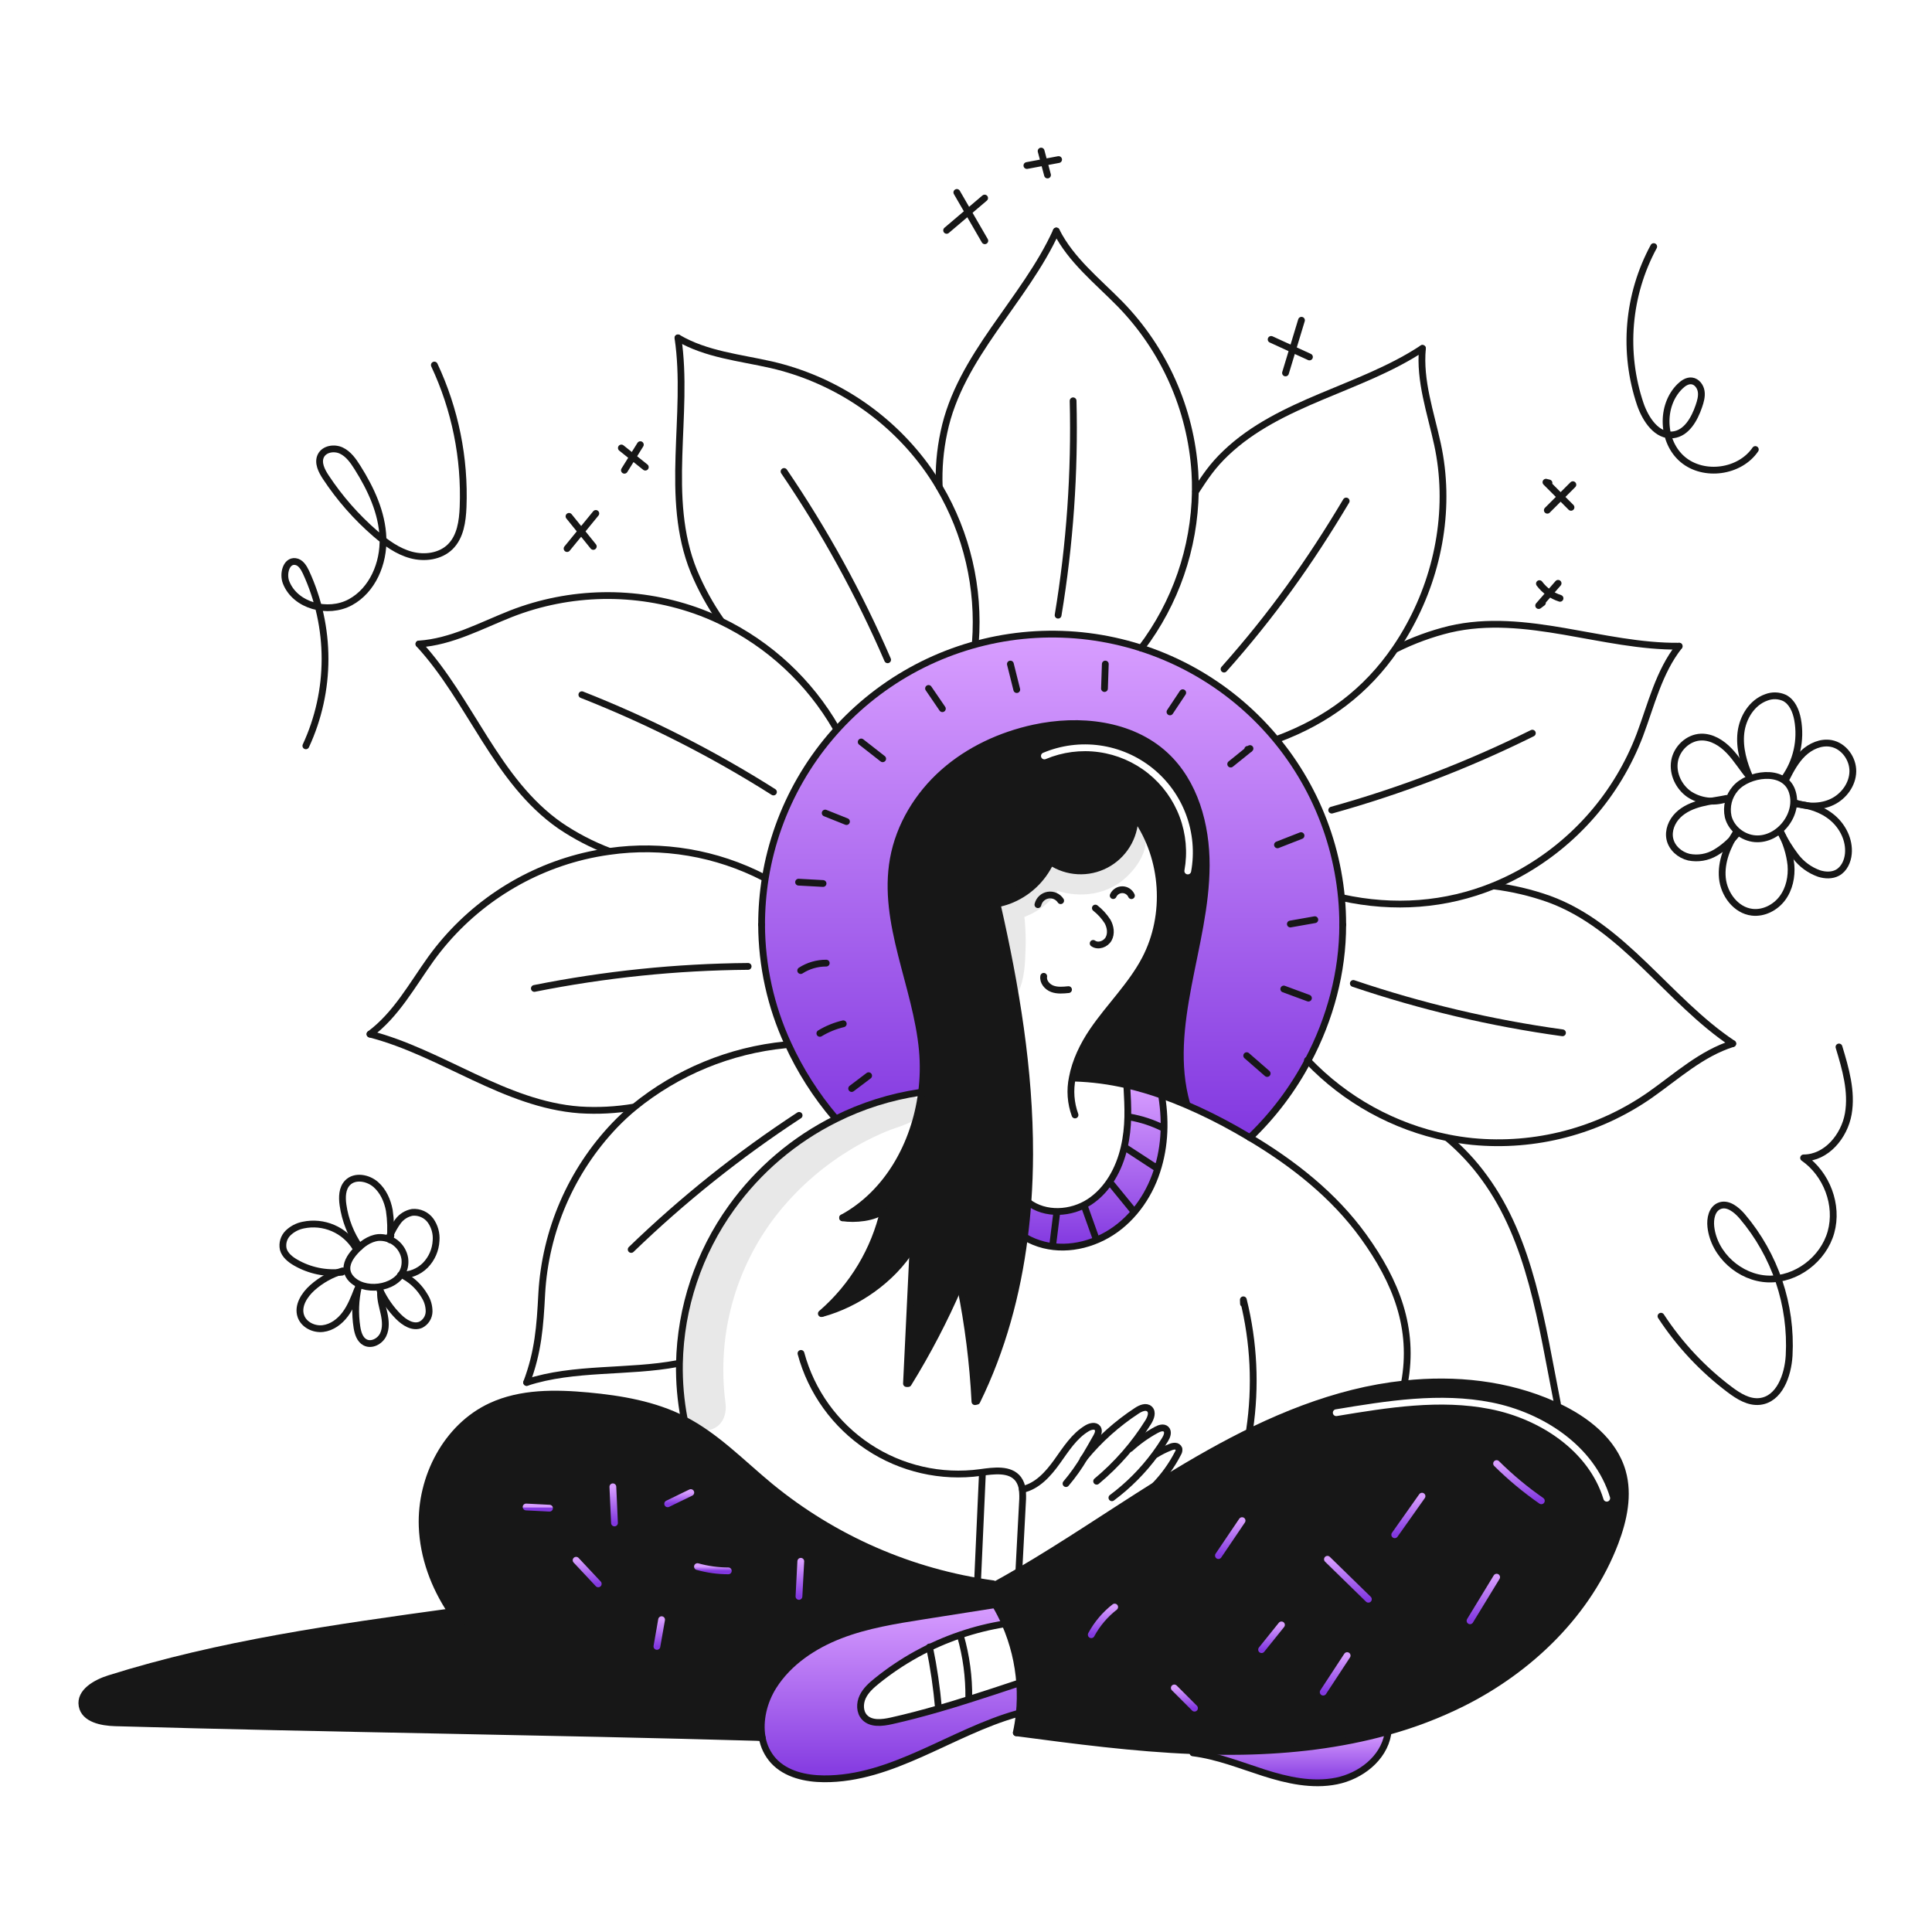 <svg width="960" height="960" viewBox="0 0 960 960" fill="none" xmlns="http://www.w3.org/2000/svg">
<g clip-path="url(#clip0_46_7773)">
<g clip-path="url(#clip1_46_7773)">
<path fill-rule="evenodd" clip-rule="evenodd" d="M494.536 797.313C496.368 800.386 498.001 803.572 499.425 806.854C503.531 816.275 505.994 826.33 506.706 836.583C507.06 841.585 506.981 846.608 506.47 851.597C506.144 854.758 505.643 857.898 504.97 861.003H505.037C534.186 864.868 563.443 868.723 592.786 869.903C600.964 870.251 609.164 870.375 617.364 870.229C641.571 869.813 665.958 866.981 689.233 860.519C702.137 856.997 714.667 852.224 726.645 846.269C760.281 829.445 789.231 801.518 802.571 766.353C806.808 755.153 809.449 742.761 806.156 731.253C801.807 716.014 787.973 705.337 773.599 698.673L773.393 698.579C772.897 698.352 772.402 698.126 771.899 697.909C748.876 687.66 723.129 684.96 697.899 687.66C689.263 688.591 680.702 690.115 672.276 692.223C638.808 700.598 607.936 717.084 578.582 735.223C578.047 735.556 577.511 735.889 576.975 736.222C575.901 736.889 574.828 737.556 573.761 738.223C565.6 743.34 557.511 748.577 549.423 753.813C535.202 763.02 520.985 772.225 506.387 780.771C502.285 783.176 498.149 785.536 493.98 787.806C492.846 788.435 491.713 789.053 490.58 789.66L490.22 790.739C491.76 792.863 493.21 795.054 494.536 797.313ZM664.251 703.623C689.744 699.387 715.548 695.233 740.499 700.166C765.43 705.095 789.482 721.08 796.767 744.951C797.039 745.841 797.981 746.343 798.872 746.071C799.762 745.799 800.264 744.857 799.992 743.966C792.221 718.501 766.823 701.933 741.153 696.858C715.502 691.786 689.089 696.078 663.698 700.296C662.78 700.449 662.159 701.317 662.311 702.236C662.464 703.154 663.332 703.775 664.251 703.623Z" fill="#171717"/>
<path fill-rule="evenodd" clip-rule="evenodd" d="M510.763 597.292V597.281C511.317 589.369 511.606 581.46 511.631 573.555C511.732 531.636 504.742 489.998 495.425 449.124C497.407 448.754 499.354 448.219 501.246 447.524C510.431 444.085 517.898 437.175 522.037 428.284L522.059 428.239C526.08 430.915 530.746 432.462 535.569 432.717C540.392 432.973 545.195 431.928 549.476 429.691C553.757 427.455 557.358 424.11 559.903 420.005C562.449 415.9 563.844 411.187 563.944 406.358L564.517 406.369C578.666 426.564 580.486 454.705 569.057 476.552C564.899 484.494 559.248 491.472 553.589 498.46C549.919 502.992 546.245 507.529 542.973 512.335C538.253 519.281 534.353 527.327 532.836 535.52L533.78 535.7C542.625 535.968 551.42 537.124 560.033 539.15C565.933 540.537 571.752 542.248 577.464 544.275C581.514 545.713 585.523 547.287 589.489 548.995L589.68 548.545C584.195 529.204 586.668 509.366 590.41 489.61C591.216 485.354 592.088 481.101 592.959 476.845C596.135 461.347 599.315 445.822 599.367 430.048C599.433 409.942 593.667 388.769 578.867 375.16C561.897 359.561 536.24 356.863 513.718 361.752C497.22 365.335 481.397 372.642 468.765 383.835C456.133 395.028 446.861 410.246 443.883 426.855C440.4 446.344 445.522 465.606 450.679 485.003C453.926 497.214 457.187 509.478 458.324 521.886C458.96 528.889 458.821 535.94 457.908 542.913C454.593 568.499 441.107 592.863 418.675 605.113C424.665 606.058 434.521 605.225 439.106 601.258C434.549 621.165 423.786 639.11 408.369 652.505L408.504 652.662C426.058 647.841 443.208 635.786 452.918 620.386L453.637 620.847C452.561 643.061 451.49 665.271 450.423 687.479H451.3C460.889 671.967 469.332 655.776 476.562 639.034L477.262 639.334C481.06 658.127 483.457 677.176 484.432 696.324L485.398 696.268C497.94 670.735 505.436 643.044 509.021 614.768C509.756 608.961 510.336 603.136 510.763 597.292ZM546.519 370.397C536.951 369.059 527.199 370.331 518.294 374.078C517.436 374.44 517.033 375.428 517.394 376.286C517.755 377.145 518.744 377.548 519.602 377.186C527.947 373.675 537.085 372.483 546.052 373.736C555.018 374.99 563.479 378.642 570.541 384.307C577.603 389.972 583.004 397.44 586.172 405.921C589.341 414.402 590.159 423.581 588.541 432.489C588.375 433.405 588.983 434.283 589.899 434.449C590.815 434.616 591.693 434.008 591.859 433.092C593.586 423.586 592.712 413.791 589.331 404.741C585.95 395.691 580.187 387.722 572.651 381.677C565.116 375.632 556.087 371.734 546.519 370.397Z" fill="#171717"/>
<path d="M689.239 860.517L689.576 861.742C687.463 873.778 676.045 882.567 664.054 884.972C652.063 887.377 639.654 884.59 628.001 880.881C616.348 877.172 604.884 872.497 592.746 870.991L592.791 869.901C600.972 870.249 609.165 870.373 617.369 870.227C641.577 869.811 665.964 866.979 689.239 860.517Z" fill="url(#paint0_linear_46_7773)"/>
<path d="M649.883 527.087C642.378 541.266 632.649 554.151 621.068 565.252C618.868 563.937 616.64 562.652 614.415 561.397C606.337 556.812 598.016 552.67 589.488 548.99L589.679 548.54C584.195 529.199 586.667 509.363 590.409 489.606C594.151 469.849 599.299 450.159 599.366 430.043C599.433 409.927 593.666 388.765 578.866 375.155C561.896 359.555 536.239 356.855 513.717 361.748C497.217 365.333 481.384 372.627 468.764 383.831C456.144 395.035 446.864 410.241 443.882 426.851C438.207 458.611 455.382 489.763 458.323 521.882C458.959 528.885 458.82 535.937 457.907 542.909L457.132 542.819C442.549 544.977 428.403 549.442 415.224 556.046L414.887 555.383C405.435 544.27 397.565 531.903 391.501 518.634C382.956 500.075 378.499 479.896 378.431 459.464C378.429 451.668 379.053 443.885 380.297 436.189C385.96 401.533 404.058 370.128 431.204 347.852C458.351 325.576 492.684 313.956 527.78 315.167C562.875 316.378 596.326 330.336 621.872 354.43C647.419 378.524 663.31 411.102 666.571 446.066C666.987 450.471 667.193 454.938 667.189 459.466C667.235 482.943 660.919 506.33 649.883 527.087Z" fill="url(#paint1_linear_46_7773)"/>
<path d="M577.283 544.776C579.407 558.284 578.733 571.646 573.983 584.458C569.233 597.27 560.07 608.689 547.854 614.814C535.638 620.939 521.197 621.703 509.396 614.814L509.025 614.768C509.767 608.958 510.348 603.133 510.767 597.293C519.387 603.946 532.288 603.182 541.391 597.203C550.505 591.203 556.102 580.896 558.563 570.265C561.024 559.634 560.53 550.507 559.934 539.617L560.034 539.146C565.934 540.533 571.754 542.244 577.465 544.271L577.283 544.776Z" fill="url(#paint2_linear_46_7773)"/>
<path d="M461.911 818.62C452.578 823.116 443.798 828.68 435.748 835.2C432.948 837.459 430.174 839.932 428.648 843.18C427.122 846.428 427.12 850.664 429.558 853.305C432.758 856.778 438.335 856.115 442.958 855.081C450.825 853.328 458.624 851.259 466.379 849.023C471.47 847.551 476.542 846.008 481.596 844.393C489.508 841.893 497.386 839.293 505.241 836.672L506.713 836.583C507.067 841.585 506.988 846.608 506.477 851.596L505.466 851.507C472.706 860.722 443.419 884.143 409.39 883.885C400.298 883.818 390.59 881.649 384.396 874.973C381.44 871.726 379.478 867.7 378.743 863.372C377.181 854.91 379.575 845.323 384.295 837.872C391.881 825.892 404.31 817.622 417.538 812.508C430.766 807.394 444.881 805.169 458.895 802.955C470.761 801.088 482.628 799.218 494.495 797.346L494.54 797.312C496.371 800.385 498.004 803.572 499.429 806.854C491.839 808.051 484.367 809.905 477.098 812.393C471.914 814.16 466.842 816.239 461.911 818.62V818.62Z" fill="url(#paint3_linear_46_7773)"/>
<path d="M494.535 797.311L494.49 797.345C482.623 799.212 470.757 801.081 458.89 802.953C444.876 805.167 430.749 807.403 417.533 812.506C404.317 817.609 391.876 825.891 384.29 837.871C379.57 845.322 377.176 854.908 378.738 863.371L378.659 863.382C354.519 860.494 331.259 858.325 307.633 852.571C284.007 846.817 260.848 837.287 242.417 821.43C235.426 815.421 229.283 808.491 224.155 800.83C215.726 788.176 210.343 773.622 209.781 758.484C208.871 734.184 221.896 708.984 243.957 698.752C258.803 691.874 275.896 692.076 292.192 693.582C308.555 695.11 325.098 697.92 339.73 705.382C339.764 705.405 339.797 705.416 339.83 705.438C355.878 713.676 368.611 727.004 382.524 738.49C414.329 764.614 452.758 781.401 493.536 786.983L493.986 787.803C492.853 788.432 491.719 789.05 490.586 789.657L490.226 790.736C491.759 792.861 493.209 795.052 494.535 797.311Z" fill="#171717"/>
<path d="M307.63 852.57C331.253 858.324 354.516 860.493 378.656 863.381C271.263 860.313 164.611 859.11 57.217 856.042C50.53 855.851 41.989 854.176 40.798 847.591C39.539 840.713 47.642 836.184 54.318 834.083C109.375 816.753 166.859 808.797 224.039 800.907L224.151 800.828C229.279 808.489 235.423 815.419 242.413 821.428C260.845 837.286 284.007 846.805 307.63 852.57Z" fill="#171717"/>
<path d="M534.173 554.024C532.016 548.098 531.553 541.689 532.836 535.514C534.353 527.321 538.253 519.275 542.973 512.329C551.289 500.113 562.202 489.639 569.057 476.546C580.486 454.699 578.666 426.558 564.517 406.363" stroke="#171717" stroke-width="3.372" stroke-linecap="round" stroke-linejoin="round"/>
<path d="M517.236 424.266C518.671 425.785 520.291 427.117 522.057 428.233C526.078 430.909 530.744 432.456 535.567 432.712C540.39 432.967 545.193 431.922 549.474 429.686C553.755 427.449 557.356 424.104 559.902 419.999C562.447 415.894 563.842 411.181 563.942 406.352C563.991 405.065 563.939 403.776 563.785 402.497" stroke="#171717" stroke-width="3.372" stroke-linecap="round" stroke-linejoin="round"/>
<path d="M472.936 446.372C479.966 449.597 487.825 450.555 495.424 449.114C497.405 448.745 499.352 448.21 501.245 447.514C510.43 444.075 517.896 437.166 522.036 428.274" stroke="#171717" stroke-width="3.372" stroke-linecap="round" stroke-linejoin="round"/>
<path d="M510.763 597.293C510.337 603.137 509.756 608.962 509.021 614.769C505.436 643.045 497.94 670.736 485.398 696.269" stroke="#171717" stroke-width="3.372" stroke-linecap="round" stroke-linejoin="round"/>
<path d="M495.243 448.316C495.299 448.586 495.367 448.844 495.423 449.116C504.74 489.99 511.73 531.628 511.629 573.547C511.607 581.459 511.319 589.371 510.764 597.282" stroke="#171717" stroke-width="3.372" stroke-linecap="round" stroke-linejoin="round"/>
<path d="M484.444 696.471C484.446 696.422 484.442 696.373 484.433 696.325C483.457 677.177 481.061 658.128 477.263 639.335" stroke="#171717" stroke-width="3.372" stroke-linecap="round" stroke-linejoin="round"/>
<path d="M476.937 638.178C476.813 638.459 476.69 638.751 476.566 639.032C469.335 655.775 460.891 671.967 451.301 687.48" stroke="#171717" stroke-width="3.372" stroke-linecap="round" stroke-linejoin="round"/>
<path d="M450.425 687.48C451.491 665.272 452.563 643.062 453.639 620.848" stroke="#171717" stroke-width="3.372" stroke-linecap="round" stroke-linejoin="round"/>
<path d="M452.943 620.354C452.932 620.365 452.932 620.376 452.921 620.388C443.211 635.788 426.061 647.843 408.507 652.664" stroke="#171717" stroke-width="3.372" stroke-linecap="round" stroke-linejoin="round"/>
<path d="M408.123 652.72C408.202 652.653 408.292 652.574 408.37 652.506C423.786 639.111 434.55 621.166 439.107 601.259" stroke="#171717" stroke-width="3.372" stroke-linecap="round" stroke-linejoin="round"/>
<path d="M439.108 601.26C434.523 605.227 424.667 606.06 418.677 605.115" stroke="#171717" stroke-width="3.372" stroke-linecap="round" stroke-linejoin="round"/>
<path d="M418.677 605.114C441.109 592.864 454.595 568.5 457.91 542.914C458.822 535.941 458.962 528.89 458.326 521.887C455.382 489.768 438.209 458.615 443.885 426.856C446.863 410.246 456.135 395.029 468.767 383.836C481.399 372.643 497.222 365.336 513.72 361.753C536.242 356.864 561.899 359.562 578.869 375.16C593.669 388.77 599.435 409.943 599.369 430.048C599.303 450.153 594.154 469.854 590.412 489.611C586.67 509.368 584.197 529.204 589.682 548.545" stroke="#171717" stroke-width="3.372" stroke-linecap="round" stroke-linejoin="round"/>
<path d="M533.779 535.699C542.624 535.967 551.419 537.123 560.032 539.149C565.932 540.536 571.751 542.247 577.463 544.274C581.509 545.714 585.518 547.287 589.488 548.994C598.016 552.674 606.337 556.815 614.415 561.399C616.64 562.658 618.865 563.939 621.068 565.254C642.7 578.164 662.841 593.999 677.529 614.385C693.723 636.85 702.916 660.046 697.859 687.266" stroke="#171717" stroke-width="3.372" stroke-linecap="round" stroke-linejoin="round"/>
<path d="M457.134 542.819C442.551 544.977 428.405 549.442 415.226 556.046C394.662 566.267 376.906 581.355 363.5 599.999C347.191 622.634 338.158 649.696 337.6 677.588C337.446 686.755 338.233 695.914 339.949 704.92" stroke="#171717" stroke-width="3.372" stroke-linecap="round" stroke-linejoin="round"/>
<path d="M510.729 597.258C510.74 597.269 510.751 597.281 510.763 597.281V597.292C519.383 603.945 532.285 603.181 541.388 597.202C550.502 591.202 556.099 580.895 558.56 570.264C561.021 559.633 560.526 550.507 559.93 539.617" stroke="#171717" stroke-width="3.372" stroke-linecap="round" stroke-linejoin="round"/>
<path d="M509.393 614.812C521.193 621.701 535.623 620.926 547.851 614.812C560.079 608.698 569.226 597.28 573.98 584.457C578.734 571.634 579.408 558.283 577.28 544.774" stroke="#171717" stroke-width="3.372" stroke-linecap="round" stroke-linejoin="round"/>
<path d="M490.579 789.659C491.712 789.052 492.846 788.434 493.979 787.805C498.148 785.535 502.284 783.175 506.386 780.77C529.286 767.364 551.249 752.338 573.76 738.223C575.36 737.223 576.974 736.223 578.581 735.223C607.935 717.084 638.807 700.598 672.275 692.223C680.701 690.115 689.262 688.591 697.898 687.66C723.128 684.96 748.875 687.66 771.898 697.909C772.471 698.156 773.033 698.415 773.598 698.673C787.972 705.337 801.806 716.014 806.155 731.253C809.448 742.761 806.807 755.153 802.57 766.353C789.23 801.518 760.28 829.445 726.644 846.269C714.666 852.224 702.136 856.997 689.232 860.519C665.957 866.981 641.57 869.813 617.363 870.229C609.163 870.375 600.963 870.251 592.785 869.903C563.442 868.723 534.185 864.868 505.036 861.003" stroke="#171717" stroke-width="3.372" stroke-linecap="round" stroke-linejoin="round"/>
<path d="M504.976 860.999C505.649 857.894 506.15 854.754 506.476 851.593C506.987 846.605 507.066 841.581 506.712 836.579C505.999 826.328 503.536 816.274 499.43 806.854C498.005 803.573 496.372 800.386 494.541 797.313C493.215 795.054 491.765 792.863 490.225 790.739" stroke="#171717" stroke-width="3.372" stroke-linecap="round" stroke-linejoin="round"/>
<path d="M620.911 710.473C624.112 688.941 623.059 666.991 617.811 645.864C617.833 646.516 617.856 647.156 617.878 647.808" stroke="#171717" stroke-width="3.372" stroke-linecap="round" stroke-linejoin="round"/>
<path d="M494.491 797.346C482.624 799.212 470.757 801.082 458.891 802.954C444.877 805.168 430.75 807.404 417.534 812.507C404.318 817.61 391.877 825.892 384.291 837.872C379.571 845.323 377.177 854.909 378.739 863.372C379.474 867.7 381.436 871.726 384.392 874.972C390.584 881.648 400.292 883.817 409.386 883.884C443.416 884.142 472.703 860.722 505.462 851.506" stroke="#171717" stroke-width="3.372" stroke-linecap="round" stroke-linejoin="round"/>
<path d="M493.535 786.983C452.757 781.401 414.328 764.614 382.523 738.49C368.61 727.004 355.877 713.676 339.829 705.438C339.795 705.416 339.762 705.404 339.729 705.382C325.097 697.92 308.554 695.11 292.191 693.582C275.891 692.076 258.802 691.874 243.956 698.752C221.895 708.979 208.87 734.186 209.78 758.484C210.342 773.622 215.725 788.176 224.154 800.83C229.282 808.491 235.425 815.421 242.416 821.43C260.847 837.287 284.009 846.806 307.632 852.571C331.255 858.336 354.518 860.494 378.658 863.382" stroke="#171717" stroke-width="3.372" stroke-linecap="round" stroke-linejoin="round"/>
<path d="M592.747 870.99C604.884 872.496 616.359 877.16 628.002 880.88C639.645 884.6 652.063 887.38 664.055 884.971C676.047 882.562 687.464 873.778 689.577 861.741" stroke="#171717" stroke-width="3.372" stroke-linecap="round" stroke-linejoin="round"/>
<path d="M398 672.5C403.12 691.524 414.998 708.029 431.411 718.924C447.824 729.82 467.646 734.359 487.165 731.692C493.807 730.782 501.943 729.602 505.989 734.951C507.075 736.471 507.755 738.242 507.967 740.098C508.203 742.195 508.236 744.31 508.067 746.414C507.471 757.798 506.871 769.179 506.267 780.556" stroke="#171717" stroke-width="3.372" stroke-linecap="round" stroke-linejoin="round"/>
<path d="M508 740.099C515.361 738.559 520.823 732.446 525.206 726.332C529.589 720.218 533.713 713.52 540.187 709.688C541.828 708.722 544.278 708.115 545.379 709.665C546.279 710.946 545.548 712.699 544.772 714.059C542.794 717.532 540.895 720.948 538.872 724.275C536.186 728.834 533.114 733.154 529.69 737.188" stroke="#171717" stroke-width="3.372" stroke-linecap="round" stroke-linejoin="round"/>
<path d="M538.274 724.981C538.465 724.745 538.656 724.509 538.874 724.273C546.328 715.219 555.116 707.352 564.936 700.942C566.836 699.706 569.476 698.571 571.151 700.099C572.927 701.706 571.814 704.617 570.551 706.651C563.626 717.743 554.972 727.657 544.917 736.017" stroke="#171717" stroke-width="3.372" stroke-linecap="round" stroke-linejoin="round"/>
<path d="M561.571 719.757C565.512 716.16 569.875 713.055 574.563 710.508C576.091 709.665 578.163 708.957 579.407 710.171C580.756 711.471 579.89 713.734 578.901 715.329C577.384 717.801 575.766 720.206 574.046 722.544C567.978 730.798 560.716 738.104 552.5 744.223" stroke="#171717" stroke-width="3.372" stroke-linecap="round" stroke-linejoin="round"/>
<path d="M574.294 722.724C576.587 721.3 579.006 720.089 581.52 719.105C582.267 718.762 583.08 718.586 583.903 718.588C584.314 718.592 584.715 718.72 585.054 718.954C585.393 719.189 585.653 719.519 585.803 719.903C585.931 720.674 585.762 721.465 585.331 722.117C582.292 728.027 578.395 733.454 573.767 738.222C573.675 738.332 573.578 738.437 573.475 738.537" stroke="#171717" stroke-width="3.372" stroke-linecap="round" stroke-linejoin="round"/>
<path d="M543.187 468.771C545.648 470.524 549.424 469.171 550.874 466.523C552.324 463.875 551.807 460.51 550.335 457.881C548.701 455.337 546.654 453.085 544.278 451.217" stroke="#171717" stroke-width="3.372" stroke-linecap="round" stroke-linejoin="round"/>
<path d="M553.144 445.012C553.537 444.138 554.175 443.398 554.981 442.879C555.787 442.36 556.725 442.086 557.684 442.09C558.642 442.093 559.578 442.375 560.38 442.899C561.182 443.424 561.815 444.169 562.202 445.046" stroke="#171717" stroke-width="3.372" stroke-linecap="round" stroke-linejoin="round"/>
<path d="M527.036 447.541C526.369 446.516 525.415 445.709 524.293 445.222C523.171 444.734 521.931 444.587 520.726 444.799C519.521 445.011 518.405 445.573 517.517 446.414C516.629 447.255 516.008 448.339 515.73 449.53" stroke="#171717" stroke-width="3.372" stroke-linecap="round" stroke-linejoin="round"/>
<path d="M530.947 491.742C528.239 492.012 525.418 492.281 522.867 491.326C520.316 490.371 518.158 487.797 518.619 485.126" stroke="#171717" stroke-width="3.372" stroke-linecap="round" stroke-linejoin="round"/>
<path d="M500.001 806.764C499.81 806.798 499.619 806.82 499.428 806.854C491.838 808.052 484.366 809.905 477.097 812.394C462.084 817.508 448.088 825.226 435.751 835.194C432.951 837.453 430.177 839.926 428.651 843.174C427.125 846.422 427.123 850.658 429.561 853.299C432.761 856.772 438.338 856.109 442.961 855.075C450.828 853.322 458.627 851.254 466.382 849.018C471.473 847.546 476.545 846.002 481.599 844.388C489.511 841.888 497.389 839.288 505.244 836.667" stroke="#171717" stroke-width="3.372" stroke-linecap="round" stroke-linejoin="round"/>
<path d="M481.386 843.748C481.517 833.295 480.119 822.88 477.239 812.831" stroke="#171717" stroke-width="3.372" stroke-linecap="round" stroke-linejoin="round"/>
<path d="M466.339 848.899C465.453 838.73 463.975 828.62 461.91 818.623C461.888 818.533 461.876 818.454 461.854 818.365" stroke="#171717" stroke-width="3.372" stroke-linecap="round" stroke-linejoin="round"/>
<path d="M224.04 800.908C166.859 808.797 109.375 816.754 54.319 834.084C47.643 836.184 39.541 840.715 40.799 847.592C41.99 854.178 50.531 855.853 57.218 856.043C164.611 859.111 271.263 860.314 378.657 863.382" stroke="#171717" stroke-width="3.372" stroke-linecap="round" stroke-linejoin="round"/>
<path d="M378.433 459.466C378.431 451.67 379.055 443.887 380.299 436.191C385.962 401.535 404.06 370.13 431.206 347.854C458.353 325.578 492.686 313.958 527.781 315.169C562.877 316.38 596.328 330.338 621.874 354.432C647.421 378.526 663.312 411.104 666.573 446.068C666.989 450.473 667.195 454.94 667.191 459.468" stroke="#171717" stroke-width="3.372" stroke-linecap="round" stroke-linejoin="round"/>
<path d="M414.89 555.385C405.437 544.272 397.566 531.905 391.501 518.636C382.956 500.076 378.499 479.898 378.431 459.466" stroke="#171717" stroke-width="3.372" stroke-linecap="round" stroke-linejoin="round"/>
<path d="M667.19 459.466C667.235 482.943 660.919 506.33 649.883 527.087C642.378 541.266 632.649 554.151 621.068 565.252L621.012 565.308" stroke="#171717" stroke-width="3.372" stroke-linecap="round" stroke-linejoin="round"/>
<path d="M567.123 322.031L567.134 322.02C584.107 299.616 593.503 272.388 593.96 244.284C594.005 241.059 593.938 237.833 593.735 234.619C591.684 203.257 578.517 173.655 556.6 151.129C545.227 139.529 532.179 129.304 524.874 114.784" stroke="#171717" stroke-width="3.372" stroke-linecap="round" stroke-linejoin="round"/>
<path d="M524.878 114.785C509.2 149.41 476.868 176.799 469 214.899C467.112 223.762 466.34 232.827 466.7 241.882" stroke="#171717" stroke-width="3.372" stroke-linecap="round" stroke-linejoin="round"/>
<path d="M525.767 305.679C531.611 270.489 534.106 234.823 533.218 199.162" stroke="#171717" stroke-width="3.372" stroke-linecap="round" stroke-linejoin="round"/>
<path d="M484.669 319.178C486.726 292.184 480.442 265.209 466.669 241.903C464.52 238.248 462.184 234.707 459.669 231.294C440.961 206.043 413.86 188.295 383.237 181.238C367.391 177.638 350.871 176.125 336.879 167.887" stroke="#171717" stroke-width="3.372" stroke-linecap="round" stroke-linejoin="round"/>
<path d="M336.872 167.887C342.536 206.03 329.872 247.218 344.772 283.878C348.376 292.533 352.905 300.774 358.28 308.456" stroke="#171717" stroke-width="3.372" stroke-linecap="round" stroke-linejoin="round"/>
<path d="M441.053 327.841C426.89 295.098 409.66 263.768 389.593 234.271" stroke="#171717" stroke-width="3.372" stroke-linecap="round" stroke-linejoin="round"/>
<path d="M415.5 361.827C402.206 338.721 382.239 320.172 358.218 308.614C354.033 306.59 349.737 304.804 345.35 303.265C315.668 292.938 283.277 293.532 253.994 304.939C238.878 310.895 224.381 318.931 208.164 320.01" stroke="#171717" stroke-width="3.372" stroke-linecap="round" stroke-linejoin="round"/>
<path d="M208.16 320.009C233.885 347.858 246.494 388.169 278.343 410.286C285.977 415.456 294.184 419.725 302.8 423.008" stroke="#171717" stroke-width="3.372" stroke-linecap="round" stroke-linejoin="round"/>
<path d="M384.332 393.541C354.194 374.454 322.315 358.268 289.121 345.199" stroke="#171717" stroke-width="3.372" stroke-linecap="round" stroke-linejoin="round"/>
<path d="M379.658 436.09C356.018 423.867 329.158 419.311 302.81 423.054C298.551 423.638 294.291 424.436 290.066 425.448C259.521 432.851 232.617 450.901 214.185 476.358C204.711 489.552 196.878 504.158 183.842 513.849" stroke="#171717" stroke-width="3.372" stroke-linecap="round" stroke-linejoin="round"/>
<path d="M183.841 513.848C219.422 523.03 250.765 548.754 288.032 551.496C297.043 552.072 306.09 551.604 314.993 550.102" stroke="#171717" stroke-width="3.372" stroke-linecap="round" stroke-linejoin="round"/>
<path d="M371.746 480.199C336.071 480.485 300.504 484.15 265.521 491.145" stroke="#171717" stroke-width="3.372" stroke-linecap="round" stroke-linejoin="round"/>
<path d="M390.334 519.163C362.733 521.864 336.546 532.659 315.06 550.192C311.709 552.959 308.519 555.916 305.507 559.048C283.812 581.784 270.934 611.509 269.185 642.886C268.342 659.115 267.421 671.746 261.685 686.941" stroke="#171717" stroke-width="3.372" stroke-linecap="round" stroke-linejoin="round"/>
<path d="M261.688 686.94C285.165 679.186 312.35 682.152 336.502 677.578" stroke="#171717" stroke-width="3.372" stroke-linecap="round" stroke-linejoin="round"/>
<path d="M397.077 554.227C367.222 573.751 339.282 596.057 313.632 620.848" stroke="#171717" stroke-width="3.372" stroke-linecap="round" stroke-linejoin="round"/>
<path d="M773.886 697.515C765.952 657.327 760.546 616.498 737.553 585.12C732.238 577.784 726.031 571.136 719.077 565.329" stroke="#171717" stroke-width="3.372" stroke-linecap="round" stroke-linejoin="round"/>
<path d="M649.657 526.85C649.736 526.929 649.803 527.007 649.882 527.086C668.514 546.584 692.662 559.917 719.088 565.296C723.236 566.139 727.416 566.776 731.63 567.207C762.914 570.245 794.255 562.024 820.019 544.022C833.303 534.673 845.496 523.433 860.994 518.567" stroke="#171717" stroke-width="3.372" stroke-linecap="round" stroke-linejoin="round"/>
<path d="M860.994 518.567C828.886 497.214 806.803 460.206 769.604 446.687C760.77 443.564 751.626 441.401 742.329 440.236" stroke="#171717" stroke-width="3.372" stroke-linecap="round" stroke-linejoin="round"/>
<path d="M672.461 488.674C706.251 500.119 741.051 508.332 776.393 513.2" stroke="#171717" stroke-width="3.372" stroke-linecap="round" stroke-linejoin="round"/>
<path d="M666.801 446.047C692.601 451.711 718.351 449.868 742.278 440.091C746.57 438.329 750.764 436.337 754.842 434.123C782.406 419.022 803.677 394.581 814.832 365.198C820.541 349.998 824.295 333.843 834.364 321.088" stroke="#171717" stroke-width="3.372" stroke-linecap="round" stroke-linejoin="round"/>
<path d="M834.36 321.088C796.453 321.515 758.085 303.848 720.325 312.671C711.105 314.918 702.167 318.194 693.679 322.437" stroke="#171717" stroke-width="3.372" stroke-linecap="round" stroke-linejoin="round"/>
<path d="M661.717 402.544C696.082 392.973 729.463 380.168 761.412 364.3" stroke="#171717" stroke-width="3.372" stroke-linecap="round" stroke-linejoin="round"/>
<path d="M634.801 367.243C659.701 357.971 679.013 343.35 693.42 322.267C695.933 318.606 698.255 314.817 700.377 310.916C715.313 283.616 720.887 251.184 714.29 220.773C710.851 204.893 705.254 189.283 706.805 173.111" stroke="#171717" stroke-width="3.372" stroke-linecap="round" stroke-linejoin="round"/>
<path d="M706.8 173.112C676.142 193.375 636.043 199.398 609.027 225.212C602.509 231.438 598.98 236.731 594.069 244.283" stroke="#171717" stroke-width="3.372" stroke-linecap="round" stroke-linejoin="round"/>
<path d="M608.223 332.472C631.902 305.826 650.67 279.584 668.91 248.949" stroke="#171717" stroke-width="3.372" stroke-linecap="round" stroke-linejoin="round"/>
<path d="M657.49 840.809L669.39 822.654" stroke="url(#paint4_linear_46_7773)" stroke-width="3.372" stroke-linecap="round" stroke-linejoin="round"/>
<path d="M730.447 805.362L743.67 783.68" stroke="url(#paint5_linear_46_7773)" stroke-width="3.372" stroke-linecap="round" stroke-linejoin="round"/>
<path d="M765.885 745.743C757.95 740.229 750.509 734.035 743.646 727.231" stroke="url(#paint6_linear_46_7773)" stroke-width="3.372" stroke-linecap="round" stroke-linejoin="round"/>
<path d="M693.036 762.615L706.591 743.438" stroke="url(#paint7_linear_46_7773)" stroke-width="3.372" stroke-linecap="round" stroke-linejoin="round"/>
<path d="M679.94 794.648L659.594 774.793" stroke="url(#paint8_linear_46_7773)" stroke-width="3.372" stroke-linecap="round" stroke-linejoin="round"/>
<path d="M605.432 772.959L617.181 755.584" stroke="url(#paint9_linear_46_7773)" stroke-width="3.372" stroke-linecap="round" stroke-linejoin="round"/>
<path d="M636.755 807.399L626.873 819.699" stroke="url(#paint10_linear_46_7773)" stroke-width="3.372" stroke-linecap="round" stroke-linejoin="round"/>
<path d="M593.545 848.773L583.5 838.725" stroke="url(#paint11_linear_46_7773)" stroke-width="3.372" stroke-linecap="round" stroke-linejoin="round"/>
<path d="M542.245 812.281C545.124 806.938 549.087 802.255 553.88 798.531" stroke="url(#paint12_linear_46_7773)" stroke-width="3.372" stroke-linecap="round" stroke-linejoin="round"/>
<path d="M397 793.253L397.906 775.793" stroke="url(#paint13_linear_46_7773)" stroke-width="3.372" stroke-linecap="round" stroke-linejoin="round"/>
<path d="M361.9 780.55C356.715 780.55 351.555 779.839 346.563 778.435" stroke="url(#paint14_linear_46_7773)" stroke-width="3.372" stroke-linecap="round" stroke-linejoin="round"/>
<path d="M326.42 818.091C327.194 813.665 327.968 809.239 328.743 804.812" stroke="url(#paint15_linear_46_7773)" stroke-width="3.372" stroke-linecap="round" stroke-linejoin="round"/>
<path d="M343.252 741.65L331.761 747.236" stroke="url(#paint16_linear_46_7773)" stroke-width="3.372" stroke-linecap="round" stroke-linejoin="round"/>
<path d="M297.262 787.009L286.262 775.276" stroke="url(#paint17_linear_46_7773)" stroke-width="3.372" stroke-linecap="round" stroke-linejoin="round"/>
<path d="M305.332 756.749C305.066 750.759 304.797 744.77 304.527 738.78" stroke="url(#paint18_linear_46_7773)" stroke-width="3.372" stroke-linecap="round" stroke-linejoin="round"/>
<path d="M273.052 749.406L261.42 748.812" stroke="url(#paint19_linear_46_7773)" stroke-width="3.372" stroke-linecap="round" stroke-linejoin="round"/>
<path d="M270.54 720.799C270.785 715.683 271.03 710.565 271.274 705.447" stroke="#171717" stroke-width="3.372" stroke-linecap="round" stroke-linejoin="round"/>
<path d="M862.3 391.8C860.648 393.696 859.465 395.955 858.846 398.392C858.226 400.83 858.188 403.379 858.733 405.835C860.25 411.783 865.968 416.272 872.086 416.765C883.956 417.722 894.612 404.151 890.331 392.741C886.145 381.589 868.529 384.445 862.3 391.8Z" stroke="#171717" stroke-width="3.372" stroke-linecap="round" stroke-linejoin="round"/>
<path d="M886.529 386.99C889.576 382.783 891.739 378.001 892.888 372.934C894.036 367.866 894.145 362.619 893.209 357.508C892.409 353.259 890.562 348.786 886.722 346.798C885.313 346.15 883.789 345.791 882.239 345.744C880.689 345.696 879.146 345.962 877.701 346.523C870.514 349.037 865.92 356.542 865.048 364.106C864.176 371.67 866.434 379.26 869.454 386.249" stroke="#171717" stroke-width="3.372" stroke-linecap="round" stroke-linejoin="round"/>
<path d="M869.324 385.924C865.817 381.8 863.024 377.084 859.302 373.157C855.58 369.23 850.555 366.047 845.146 366.257C838.787 366.509 833.175 371.866 832.085 378.136C830.995 384.406 834.153 391.055 839.391 394.669C842.065 396.411 845.099 397.525 848.265 397.926C851.431 398.327 854.647 398.005 857.671 396.985" stroke="#171717" stroke-width="3.372" stroke-linecap="round" stroke-linejoin="round"/>
<path d="M858.101 396.699C853.831 397.578 849.477 398.052 845.256 399.142C841.035 400.232 836.868 402.004 833.773 405.074C830.678 408.144 828.813 412.687 829.757 416.943C830.747 421.405 834.729 424.854 839.175 425.915C843.704 426.825 848.41 426.033 852.391 423.689C856.329 421.346 859.814 418.315 862.68 414.74" stroke="#171717" stroke-width="3.372" stroke-linecap="round" stroke-linejoin="round"/>
<path d="M862.86 413.368C858.445 420.193 855.073 428.148 855.837 436.241C856.601 444.334 862.526 452.322 870.596 453.288C876.351 453.977 882.196 450.963 885.661 446.316C889.126 441.669 890.377 435.616 889.913 429.842C889.285 424.063 887.531 418.462 884.749 413.356" stroke="#171717" stroke-width="3.372" stroke-linecap="round" stroke-linejoin="round"/>
<path d="M884.54 413.059C886.686 417.458 889.256 421.636 892.213 425.536C895.196 429.454 899.258 432.416 903.9 434.059C906.892 435.002 910.294 435.144 913.045 433.639C916.345 431.832 918.094 427.978 918.438 424.229C919.056 417.49 915.724 410.729 910.558 406.36C905.392 401.991 898.599 399.842 891.843 399.445" stroke="#171717" stroke-width="3.372" stroke-linecap="round" stroke-linejoin="round"/>
<path d="M891.786 398.859C897.786 401.067 904.692 401.209 910.451 398.432C916.21 395.655 920.551 389.737 920.664 383.344C920.777 376.951 916.138 370.565 909.849 369.412C904.821 368.491 899.63 370.83 895.934 374.361C892.238 377.892 889.781 382.497 887.476 387.061" stroke="#171717" stroke-width="3.372" stroke-linecap="round" stroke-linejoin="round"/>
<path d="M201.152 625.379C200.657 622.308 199.033 619.532 196.598 617.596C194.163 615.66 191.094 614.702 187.99 614.911C183.441 615.38 179.542 618.388 176.473 621.778C174.015 624.493 171.798 627.994 172.503 631.587C173.103 634.644 175.723 636.95 178.565 638.227C187.675 642.321 202.654 637.404 201.152 625.379Z" stroke="#171717" stroke-width="3.372" stroke-linecap="round" stroke-linejoin="round"/>
<path d="M193.849 616.083C194.306 611.2 194.169 606.28 193.443 601.43C192.543 596.614 190.449 591.879 186.777 588.636C182.888 585.201 176.341 583.988 172.711 587.695C169.981 590.484 169.887 594.888 170.436 598.752C171.51 606.25 174.323 613.392 178.651 619.607" stroke="#171717" stroke-width="3.372" stroke-linecap="round" stroke-linejoin="round"/>
<path d="M176.664 619.862C174.005 615.569 170.089 612.199 165.449 610.207C160.809 608.216 155.669 607.699 150.725 608.729C147.863 609.28 145.222 610.652 143.125 612.677C142.093 613.699 141.334 614.963 140.916 616.354C140.499 617.746 140.437 619.219 140.736 620.641C141.521 623.648 144.175 625.776 146.862 627.341C153.845 631.37 161.937 633.052 169.947 632.141" stroke="#171717" stroke-width="3.372" stroke-linecap="round" stroke-linejoin="round"/>
<path d="M170.307 631.485C164.714 633.127 159.556 635.993 155.207 639.874C151.187 643.468 147.734 648.912 149.507 654.006C150.991 658.276 155.952 660.691 160.441 660.159C164.93 659.627 168.841 656.669 171.541 653.044C174.241 649.419 175.907 645.144 177.541 640.931" stroke="#171717" stroke-width="3.372" stroke-linecap="round" stroke-linejoin="round"/>
<path d="M178.112 639.28C176.565 645.908 176.313 652.772 177.369 659.495C177.83 662.417 178.792 665.646 181.41 667.025C184.61 668.708 188.78 666.519 190.37 663.275C191.96 660.031 191.59 656.185 190.823 652.655C190.056 649.125 188.923 645.603 189.089 641.996" stroke="#171717" stroke-width="3.372" stroke-linecap="round" stroke-linejoin="round"/>
<path d="M188.847 641.25C191.134 646.075 194.23 650.474 198.001 654.256C200.948 657.209 205.218 659.915 209.054 658.278C210.281 657.665 211.317 656.728 212.05 655.568C212.784 654.409 213.186 653.071 213.214 651.7C213.227 648.948 212.444 646.25 210.961 643.933C208.59 639.868 205.184 636.504 201.09 634.185" stroke="#171717" stroke-width="3.372" stroke-linecap="round" stroke-linejoin="round"/>
<path d="M199.001 633.574C201.284 633.657 203.559 633.267 205.683 632.428C207.808 631.589 209.736 630.32 211.346 628.699C214.559 625.402 216.456 621.044 216.682 616.445C216.964 612.931 216.009 609.43 213.982 606.545C212.953 605.127 211.574 604.001 209.978 603.277C208.383 602.553 206.626 602.257 204.882 602.417C202.046 602.938 199.512 604.513 197.79 606.826C196.096 609.125 194.699 611.628 193.632 614.276L194.232 613.956" stroke="#171717" stroke-width="3.372" stroke-linecap="round" stroke-linejoin="round"/>
<path d="M281.78 272.578L296.059 255.126" stroke="#171717" stroke-width="3.372" stroke-linecap="round" stroke-linejoin="round"/>
<path d="M294.8 271.516L282.735 256.577" stroke="#171717" stroke-width="3.372" stroke-linecap="round" stroke-linejoin="round"/>
<path d="M320.651 232.12L308.751 222.6" stroke="#171717" stroke-width="3.372" stroke-linecap="round" stroke-linejoin="round"/>
<path d="M310.271 233.662C312.907 229.426 315.543 225.19 318.18 220.954" stroke="#171717" stroke-width="3.372" stroke-linecap="round" stroke-linejoin="round"/>
<path d="M489.351 119.629L475.451 95.614" stroke="#171717" stroke-width="3.372" stroke-linecap="round" stroke-linejoin="round"/>
<path d="M470.375 114.465L489.257 98.414" stroke="#171717" stroke-width="3.372" stroke-linecap="round" stroke-linejoin="round"/>
<path d="M520.506 86.962L517.324 75.061" stroke="#171717" stroke-width="3.372" stroke-linecap="round" stroke-linejoin="round"/>
<path d="M510.262 82.251L526.018 79.286" stroke="#171717" stroke-width="3.372" stroke-linecap="round" stroke-linejoin="round"/>
<path d="M638.763 185.315C641.407 176.589 644.051 167.862 646.696 159.136" stroke="#171717" stroke-width="3.372" stroke-linecap="round" stroke-linejoin="round"/>
<path d="M650.662 177.381L631.623 168.655" stroke="#171717" stroke-width="3.372" stroke-linecap="round" stroke-linejoin="round"/>
<path d="M768.856 253.532L781.548 240.839" stroke="#171717" stroke-width="3.372" stroke-linecap="round" stroke-linejoin="round"/>
<path d="M780.625 252.088L768.17 239.606L769.686 239.98" stroke="#171717" stroke-width="3.372" stroke-linecap="round" stroke-linejoin="round"/>
<path d="M775.168 297.3C771.084 295.984 767.509 293.434 764.936 290" stroke="#171717" stroke-width="3.372" stroke-linecap="round" stroke-linejoin="round"/>
<path d="M774.207 289.846C770.989 293.53 767.773 297.213 764.557 300.897L766.432 299.488" stroke="#171717" stroke-width="3.372" stroke-linecap="round" stroke-linejoin="round"/>
<path d="M215.827 181.386C226.159 203.435 231.056 227.639 230.106 251.971C229.822 259.045 228.762 266.713 223.717 271.681C218.777 276.546 210.966 277.567 204.272 275.76C197.578 273.953 191.807 269.734 186.56 265.202C177.066 256.997 168.748 247.522 161.843 237.045C159.762 233.885 157.758 229.894 159.428 226.499C161.142 223.012 166.097 222.235 169.61 223.899C173.123 225.563 175.483 228.917 177.556 232.199C184.276 242.851 189.846 254.712 190.296 267.299C190.746 279.886 185.13 293.284 174.048 299.27C162.966 305.256 146.703 301.095 142.141 289.355C140.496 285.121 142.204 278.499 146.717 279.022C149.311 279.322 150.917 281.935 152.027 284.298C158.281 297.825 161.516 312.55 161.508 327.453C161.5 342.356 158.249 357.078 151.98 370.598" stroke="#171717" stroke-width="3.372" stroke-linecap="round" stroke-linejoin="round"/>
<path d="M825.333 654.019C834.523 668.078 846.09 680.429 859.516 690.519C863.882 693.797 868.952 696.966 874.38 696.379C884.161 695.32 888.427 683.431 889.007 673.611C890.38 648.4 882.036 623.621 865.693 604.374C862.776 600.974 858.393 597.474 854.27 599.237C850.595 600.806 849.67 605.63 850.111 609.602C851.653 623.502 864.589 635.053 878.569 635.524C892.549 635.995 906.02 625.74 909.795 612.271C913.57 598.802 907.679 583.343 896.2 575.351C907.5 575.379 916.455 564.602 918.4 553.475C920.345 542.348 917.045 531.047 913.778 520.235" stroke="#171717" stroke-width="3.372" stroke-linecap="round" stroke-linejoin="round"/>
<path d="M821.719 122.528C815.293 134.422 811.385 147.511 810.238 160.981C809.091 174.45 810.73 188.012 815.053 200.82C817.678 208.448 823.341 217.001 831.353 216.063C838.042 215.28 841.964 208.236 844.144 201.863C844.956 199.488 845.692 196.983 845.314 194.502C844.936 192.021 843.133 189.583 840.642 189.277C838.417 189.004 836.342 190.429 834.742 191.999C825.001 201.566 825.718 219.581 836.19 228.343C846.662 237.105 864.521 234.634 872.22 223.358" stroke="#171717" stroke-width="3.372" stroke-linecap="round" stroke-linejoin="round"/>
<path d="M488.162 731.888L485.762 785.314" stroke="#171717" stroke-width="3.372" stroke-linecap="round" stroke-linejoin="round"/>
<path d="M578.171 560.615C572.861 557.935 567.182 556.057 561.32 555.045" stroke="#171717" stroke-width="3.372" stroke-linecap="round" stroke-linejoin="round"/>
<path d="M574.031 579.532L574.965 580.555L559.7 570.592" stroke="#171717" stroke-width="3.372" stroke-linecap="round" stroke-linejoin="round"/>
<path d="M562.84 601.291L552.39 588.491" stroke="#171717" stroke-width="3.372" stroke-linecap="round" stroke-linejoin="round"/>
<path d="M544.656 615.629L538.956 599.72" stroke="#171717" stroke-width="3.372" stroke-linecap="round" stroke-linejoin="round"/>
<path d="M523.211 617.66C523.825 612.714 524.439 607.766 525.054 602.818" stroke="#171717" stroke-width="3.372" stroke-linecap="round" stroke-linejoin="round"/>
<path d="M629.65 533.408L619.482 524.555" stroke="#171717" stroke-width="3.372" stroke-linecap="round" stroke-linejoin="round"/>
<path d="M650.155 495.962L637.9 491.439" stroke="#171717" stroke-width="3.372" stroke-linecap="round" stroke-linejoin="round"/>
<path d="M641.167 459.14L653.325 456.993" stroke="#171717" stroke-width="3.372" stroke-linecap="round" stroke-linejoin="round"/>
<path d="M634.771 419.8L646.475 415.219" stroke="#171717" stroke-width="3.372" stroke-linecap="round" stroke-linejoin="round"/>
<path d="M611.526 379.671L621.117 371.947C621.008 372.146 620.828 372.297 620.613 372.371C620.399 372.445 620.164 372.436 619.955 372.347" stroke="#171717" stroke-width="3.372" stroke-linecap="round" stroke-linejoin="round"/>
<path d="M581.352 353.738L587.69 344.213" stroke="#171717" stroke-width="3.372" stroke-linecap="round" stroke-linejoin="round"/>
<path d="M548.812 342.13L549.22 329.962" stroke="#171717" stroke-width="3.372" stroke-linecap="round" stroke-linejoin="round"/>
<path d="M505.226 342.652C504.168 338.421 503.11 334.19 502.053 329.959" stroke="#171717" stroke-width="3.372" stroke-linecap="round" stroke-linejoin="round"/>
<path d="M468.253 352.139L461.386 342.085" stroke="#171717" stroke-width="3.372" stroke-linecap="round" stroke-linejoin="round"/>
<path d="M438.594 377.022L427.923 368.68" stroke="#171717" stroke-width="3.372" stroke-linecap="round" stroke-linejoin="round"/>
<path d="M420.607 408.231L410.03 404" stroke="#171717" stroke-width="3.372" stroke-linecap="round" stroke-linejoin="round"/>
<path d="M408.967 439.006L396.811 438.342" stroke="#171717" stroke-width="3.372" stroke-linecap="round" stroke-linejoin="round"/>
<path d="M410.558 478.57C406.058 478.547 401.648 479.832 397.865 482.27" stroke="#171717" stroke-width="3.372" stroke-linecap="round" stroke-linejoin="round"/>
<path d="M419.021 508.715C414.919 509.689 410.994 511.295 407.386 513.475" stroke="#171717" stroke-width="3.372" stroke-linecap="round" stroke-linejoin="round"/>
<path d="M431.62 534.505L423.182 540.883" stroke="#171717" stroke-width="3.372" stroke-linecap="round" stroke-linejoin="round"/>
<g opacity="0.1">
<path d="M457.855 547.881C454.484 541.874 445.135 544.62 439.875 546.106C433.184 548.025 426.64 550.424 420.293 553.283C407.633 558.947 395.898 566.488 385.484 575.65C363.31 595.09 348.639 621.324 341.762 649.85C337.764 666.216 336.71 683.163 338.649 699.899C339.433 706.493 344.009 711.787 351.235 710.81C358.435 709.836 361.388 703.559 360.47 696.946C358.306 680.49 359.438 663.768 363.803 647.754C368.167 631.74 375.675 616.756 385.89 603.674C395.764 591.151 407.75 580.45 421.307 572.053C428.017 567.853 435.1 564.283 442.467 561.387C447.188 559.568 462.351 555.895 457.855 547.881V547.881Z" fill="#171717"/>
</g>
<g opacity="0.1">
<path d="M563.566 411.316C561.159 414.178 559.99 417.933 558.023 421.124C555.917 424.763 552.962 427.839 549.41 430.09C541.533 434.882 532.335 433.59 525.043 428.405C522.973 426.932 518.863 427.327 517.243 429.411C512.705 435.245 508.261 441.526 500.198 441.784C496.098 441.916 491.881 445.353 492.19 449.793C492.672 456.727 492.958 463.693 492.774 470.642C492.589 477.652 491.088 484.558 492.128 491.514C493.081 497.886 503.016 498.69 505.776 493.298C509.276 486.46 509.376 478.21 509.616 470.642C509.809 462.945 509.24 455.248 507.916 447.664L502.323 457.515C513.336 455.533 526.086 447.498 527.998 435.675L518.542 439.522C529.325 445.782 543.413 446.322 554.303 439.91C562.564 435.049 573.158 422.052 567.981 411.885C567.761 411.516 567.461 411.202 567.102 410.966C566.743 410.731 566.336 410.58 565.91 410.525C565.484 410.47 565.052 410.513 564.645 410.65C564.239 410.787 563.868 411.015 563.563 411.316H563.566Z" fill="#171717"/>
</g>
</g>
</g>
<defs>
<linearGradient id="paint0_linear_46_7773" x1="641.161" y1="860.517" x2="641.161" y2="885.87" gradientUnits="userSpaceOnUse">
<stop stop-color="#D89EFF"/>
<stop offset="1" stop-color="#8238E0"/>
</linearGradient>
<linearGradient id="paint1_linear_46_7773" x1="522.81" y1="315.081" x2="522.81" y2="565.252" gradientUnits="userSpaceOnUse">
<stop stop-color="#D89EFF"/>
<stop offset="1" stop-color="#8238E0"/>
</linearGradient>
<linearGradient id="paint2_linear_46_7773" x1="543.728" y1="539.146" x2="543.728" y2="619.698" gradientUnits="userSpaceOnUse">
<stop stop-color="#D89EFF"/>
<stop offset="1" stop-color="#8238E0"/>
</linearGradient>
<linearGradient id="paint3_linear_46_7773" x1="442.598" y1="797.313" x2="442.598" y2="883.887" gradientUnits="userSpaceOnUse">
<stop stop-color="#D89EFF"/>
<stop offset="1" stop-color="#8238E0"/>
</linearGradient>
<linearGradient id="paint4_linear_46_7773" x1="663.44" y1="822.654" x2="663.44" y2="840.809" gradientUnits="userSpaceOnUse">
<stop stop-color="#D89EFF"/>
<stop offset="1" stop-color="#8238E0"/>
</linearGradient>
<linearGradient id="paint5_linear_46_7773" x1="737.059" y1="783.68" x2="737.059" y2="805.362" gradientUnits="userSpaceOnUse">
<stop stop-color="#D89EFF"/>
<stop offset="1" stop-color="#8238E0"/>
</linearGradient>
<linearGradient id="paint6_linear_46_7773" x1="754.766" y1="727.231" x2="754.766" y2="745.743" gradientUnits="userSpaceOnUse">
<stop stop-color="#D89EFF"/>
<stop offset="1" stop-color="#8238E0"/>
</linearGradient>
<linearGradient id="paint7_linear_46_7773" x1="699.814" y1="743.438" x2="699.814" y2="762.615" gradientUnits="userSpaceOnUse">
<stop stop-color="#D89EFF"/>
<stop offset="1" stop-color="#8238E0"/>
</linearGradient>
<linearGradient id="paint8_linear_46_7773" x1="669.767" y1="774.793" x2="669.767" y2="794.648" gradientUnits="userSpaceOnUse">
<stop stop-color="#D89EFF"/>
<stop offset="1" stop-color="#8238E0"/>
</linearGradient>
<linearGradient id="paint9_linear_46_7773" x1="611.306" y1="755.584" x2="611.306" y2="772.959" gradientUnits="userSpaceOnUse">
<stop stop-color="#D89EFF"/>
<stop offset="1" stop-color="#8238E0"/>
</linearGradient>
<linearGradient id="paint10_linear_46_7773" x1="631.814" y1="807.399" x2="631.814" y2="819.699" gradientUnits="userSpaceOnUse">
<stop stop-color="#D89EFF"/>
<stop offset="1" stop-color="#8238E0"/>
</linearGradient>
<linearGradient id="paint11_linear_46_7773" x1="588.522" y1="838.725" x2="588.522" y2="848.773" gradientUnits="userSpaceOnUse">
<stop stop-color="#D89EFF"/>
<stop offset="1" stop-color="#8238E0"/>
</linearGradient>
<linearGradient id="paint12_linear_46_7773" x1="548.063" y1="798.531" x2="548.063" y2="812.281" gradientUnits="userSpaceOnUse">
<stop stop-color="#D89EFF"/>
<stop offset="1" stop-color="#8238E0"/>
</linearGradient>
<linearGradient id="paint13_linear_46_7773" x1="397.453" y1="775.793" x2="397.453" y2="793.253" gradientUnits="userSpaceOnUse">
<stop stop-color="#D89EFF"/>
<stop offset="1" stop-color="#8238E0"/>
</linearGradient>
<linearGradient id="paint14_linear_46_7773" x1="354.232" y1="778.435" x2="354.232" y2="780.55" gradientUnits="userSpaceOnUse">
<stop stop-color="#D89EFF"/>
<stop offset="1" stop-color="#8238E0"/>
</linearGradient>
<linearGradient id="paint15_linear_46_7773" x1="327.581" y1="804.813" x2="327.581" y2="818.091" gradientUnits="userSpaceOnUse">
<stop stop-color="#D89EFF"/>
<stop offset="1" stop-color="#8238E0"/>
</linearGradient>
<linearGradient id="paint16_linear_46_7773" x1="337.506" y1="741.65" x2="337.506" y2="747.236" gradientUnits="userSpaceOnUse">
<stop stop-color="#D89EFF"/>
<stop offset="1" stop-color="#8238E0"/>
</linearGradient>
<linearGradient id="paint17_linear_46_7773" x1="291.762" y1="775.276" x2="291.762" y2="787.009" gradientUnits="userSpaceOnUse">
<stop stop-color="#D89EFF"/>
<stop offset="1" stop-color="#8238E0"/>
</linearGradient>
<linearGradient id="paint18_linear_46_7773" x1="304.93" y1="738.78" x2="304.93" y2="756.749" gradientUnits="userSpaceOnUse">
<stop stop-color="#D89EFF"/>
<stop offset="1" stop-color="#8238E0"/>
</linearGradient>
<linearGradient id="paint19_linear_46_7773" x1="267.236" y1="748.813" x2="267.236" y2="749.406" gradientUnits="userSpaceOnUse">
<stop stop-color="#D89EFF"/>
<stop offset="1" stop-color="#8238E0"/>
</linearGradient>
<clipPath id="clip0_46_7773">
<rect width="960" height="960" fill="white"/>
</clipPath>
<clipPath id="clip1_46_7773">
<rect width="885" height="815" fill="white" transform="translate(38 73)"/>
</clipPath>
</defs>
</svg>
